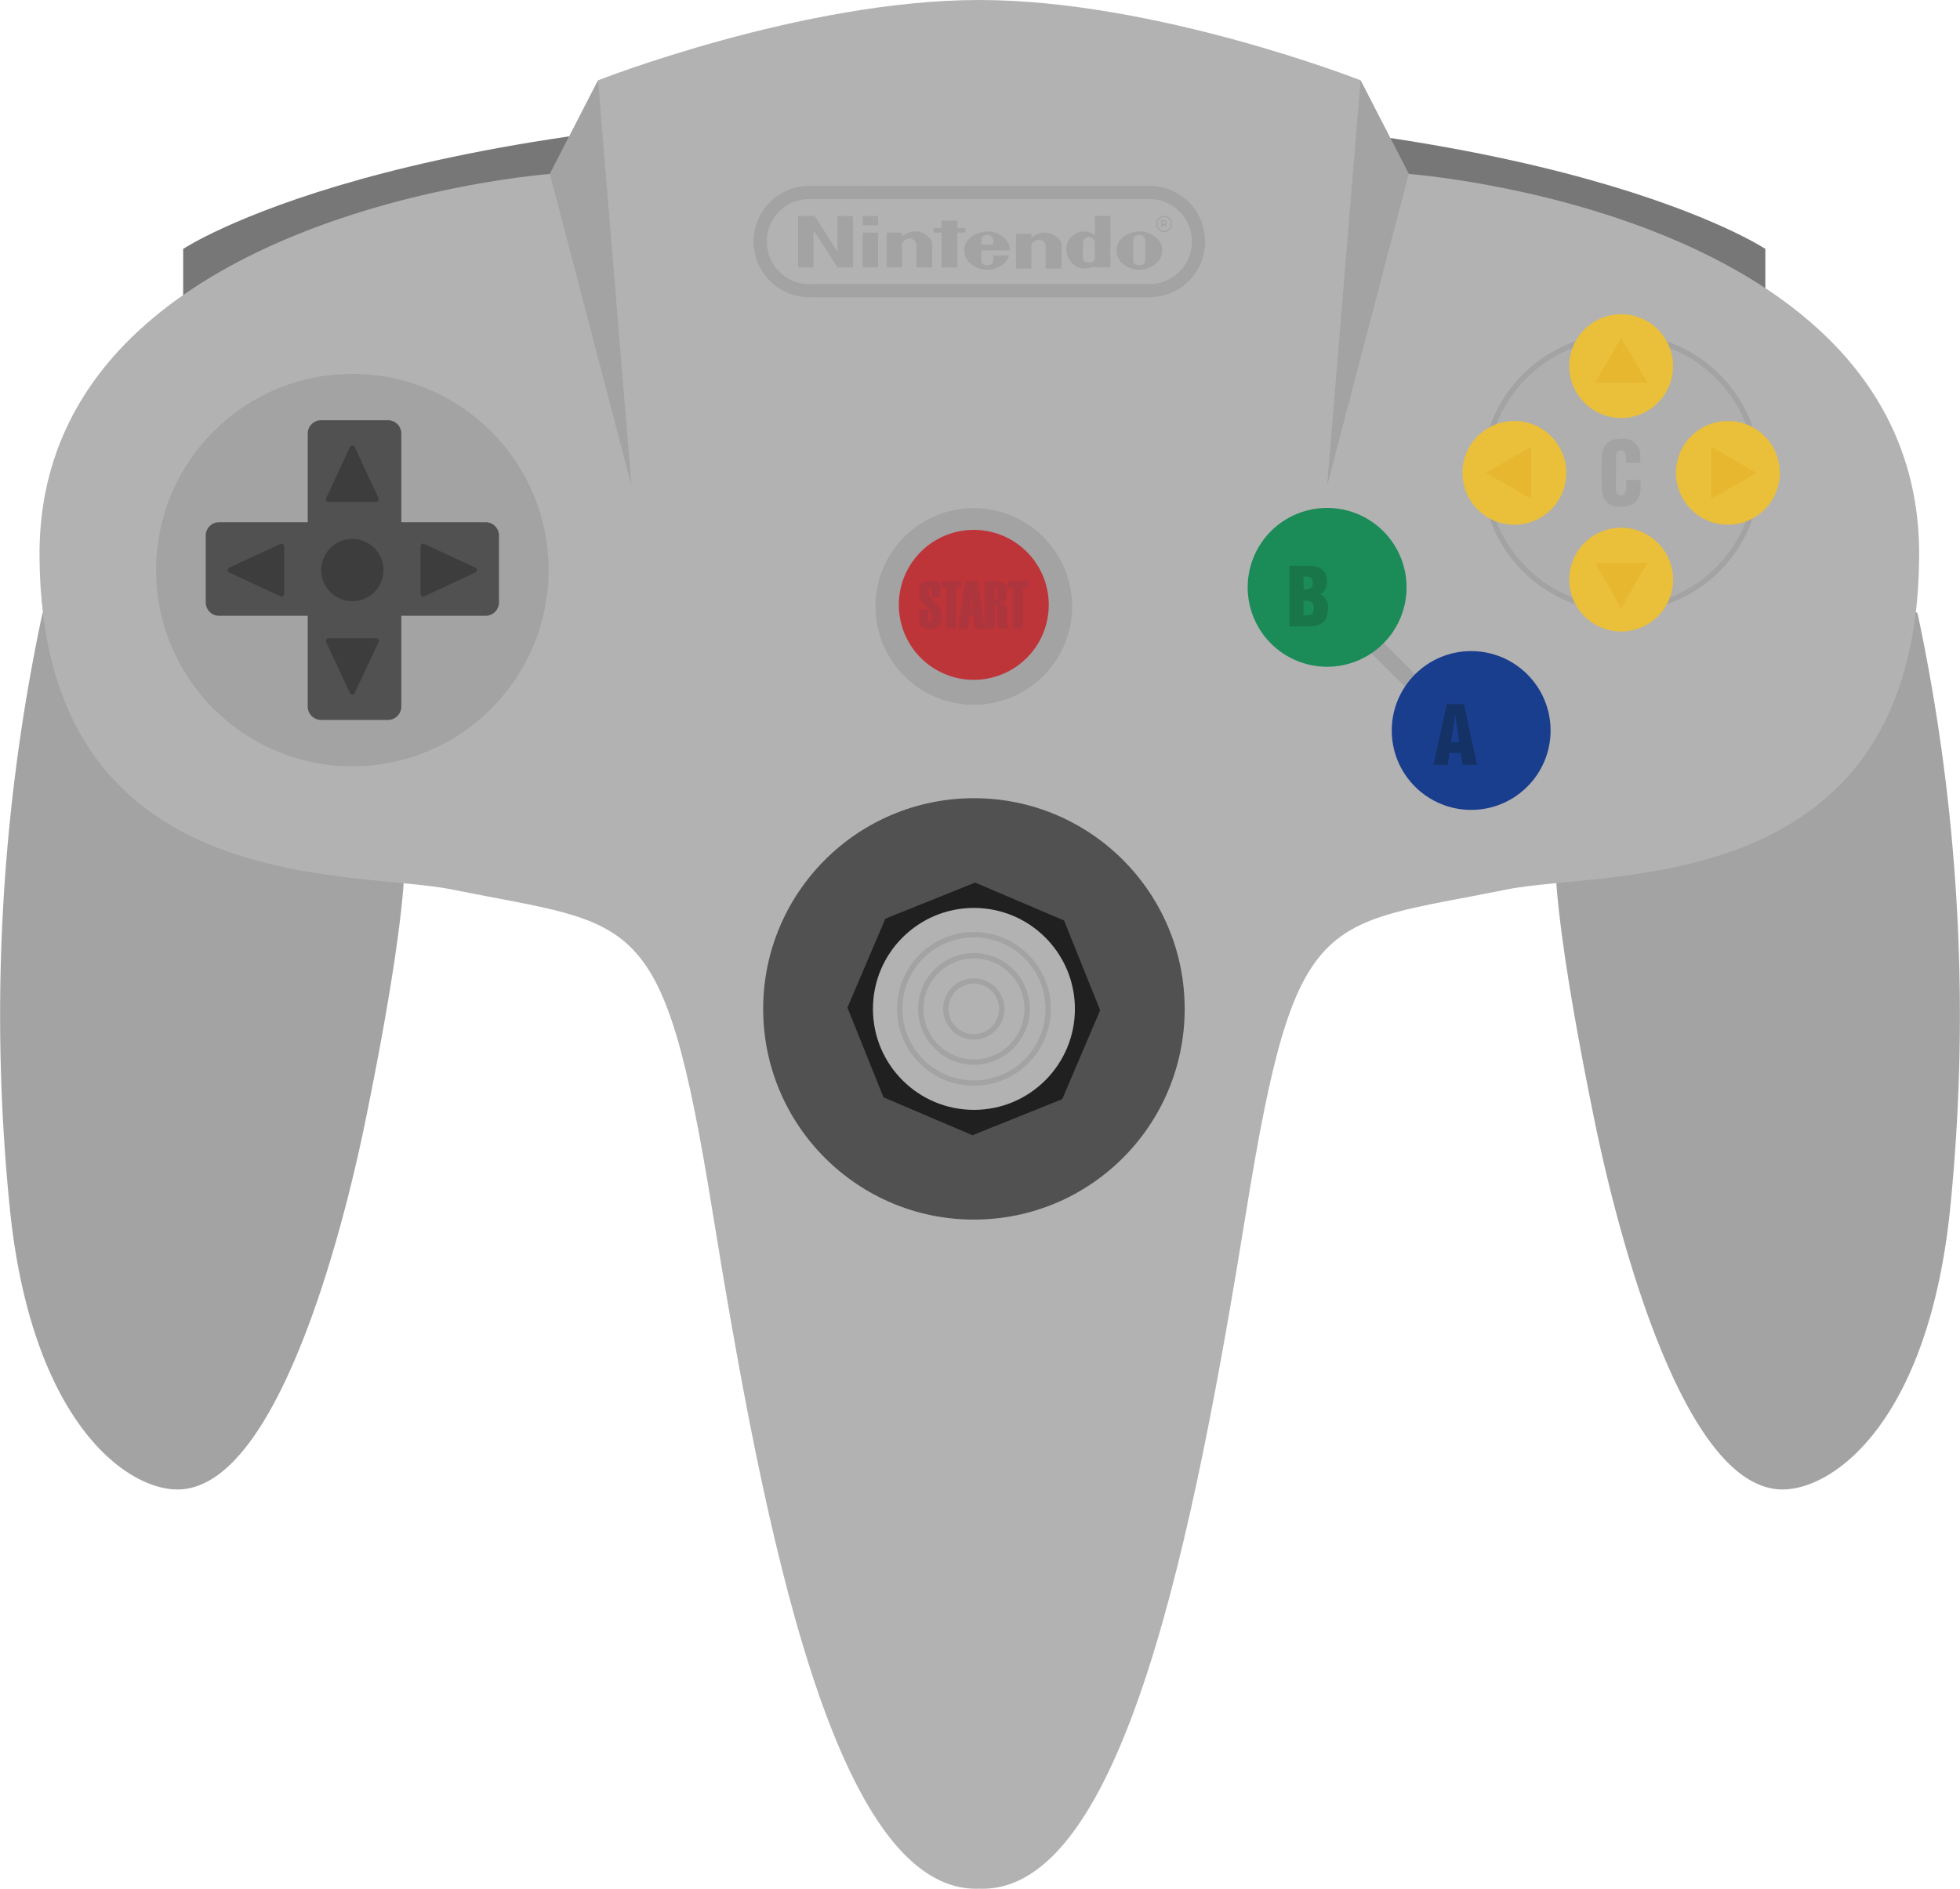 <svg id="Layer_1" data-name="Layer 1" xmlns="http://www.w3.org/2000/svg" viewBox="0 0 145.289 140.04"><title>controller</title><path d="M130.86,23.416V18.455s-15.479-10.319-58.641-10.319-58.641,10.319-58.641,10.319v4.961" fill="#787777"/><path d="M3.326,45.576a142.845,142.845,0,0,0-2.381,44.187c1.606,15.294,8.346,20.404,12.138,20.473,6.85.125,11.749-17.124,13.792-27.088,3.175-15.479,2.91-19.448,2.91-19.448Zm138.637-.001a142.847,142.847,0,0,1,2.381,44.187c-1.606,15.295-8.346,20.404-12.138,20.473-6.85.125-11.749-17.125-13.792-27.088-3.175-15.479-2.91-19.448-2.91-19.448l26.459-18.124Z" fill="#a3a3a4" stroke="#a3a3a4" stroke-linecap="round" stroke-linejoin="round" stroke-width="0.397"/><path d="M72.596,140.036c10.716.397,15.954-26.592,19.79-50.274,3.662-22.606,5.556-21.035,19.315-23.813,7.484-1.511,30.428.794,30.561-24.739.132-25.534-37.837-28.311-37.837-28.311l-3.572-6.946S85.693,0,72.595,0s-28.257,5.953-28.257,5.953l-3.572,6.946s-37.969,2.778-37.837,28.312,23.077,23.227,30.561,24.738c13.759,2.778,15.653,1.207,19.315,23.813C56.642,113.444,61.88,140.433,72.596,140.036Z" fill="#b2b2b2"/><circle cx="26.118" cy="42.268" r="14.349" fill="#a3a3a4" stroke="#a3a3a4" stroke-linecap="round" stroke-linejoin="round" stroke-width="0.397"/><path d="M28.758,53.38h-4.955a.993.993,0,0,1-.992-.991V45.657h-6.57a.994.994,0,0,1-.991-.992V39.71a.991.991,0,0,1,.991-.991h6.57v-6.57a.992.992,0,0,1,.992-.992h4.955a.992.992,0,0,1,.991.992v6.57h6.247a.991.991,0,0,1,.991.991v4.955a.992.992,0,0,1-.991.991h-6.247v6.732A.993.993,0,0,1,28.758,53.38Z" fill="#525151"/><path d="M79.273,44.845a7.09,7.09,0,1,1-14.178.238q-.002-.119,0-.238a7.09,7.09,0,0,1,14.178,0Z" fill="#a3a3a4" stroke="#a3a3a4" stroke-linecap="round" stroke-linejoin="round" stroke-width="0.397"/><circle cx="72.194" cy="74.804" r="15.622" fill="#525151"/><path d="M130.295,35.058a10.121,10.121,0,1,1-10.121-10.121A10.12,10.12,0,0,1,130.295,35.058Z" fill="#afafaf" stroke="#a3a3a4" stroke-miterlimit="10" stroke-width="0.397"/><path d="M101.788,47.725l3.274,3.275" fill="#a3a3a4" stroke="#a3a3a4" stroke-miterlimit="10" stroke-width="1.191"/><circle cx="26.118" cy="42.268" r="2.31" fill="#3d3d3d"/><path d="M24.357,47.518h3.523l-1.762,3.788Zm3.523-10.5h-3.523l1.761-3.788Zm-7.012,3.489v3.522l-3.787-1.761Zm10.501,3.522V40.507l3.787,1.761Z" fill="#3d3d3d" stroke="#3d3d3d" stroke-linejoin="round" stroke-width="0.397"/><path d="M77.741,44.845a5.557,5.557,0,1,1-11.114.007V44.845a5.557,5.557,0,0,1,11.114,0Z" fill="#bd3439"/><path d="M104.264,43.548a5.888,5.888,0,1,1-5.888-5.888A5.888,5.888,0,0,1,104.264,43.548Z" fill="#1b8b58"/><path d="M65.492,81.36l-2.674-6.652,2.812-6.595,6.651-2.675,6.595,2.812,2.675,6.652-2.812,6.595-6.652,2.674Z" fill="#202020"/><circle cx="109.053" cy="54.162" r="5.887" fill="#1a3e8e"/><circle cx="72.194" cy="74.804" r="7.486" fill="#b2b2b2"/><circle cx="72.194" cy="74.804" r="5.501" fill="none" stroke="#a3a3a4" stroke-linecap="round" stroke-linejoin="round" stroke-width="0.397"/><circle cx="72.194" cy="74.804" r="3.941" fill="none" stroke="#a3a3a4" stroke-linecap="round" stroke-linejoin="round" stroke-width="0.397"/><path d="M74.256,74.805a2.072,2.072,0,0,1-4.144.005V74.805a2.072,2.072,0,0,1,4.144,0Z" fill="none" stroke="#a3a3a4" stroke-linecap="round" stroke-linejoin="round" stroke-width="0.397"/><path d="M72.598,13.783q6.261,0,12.521-.002a4.096,4.096,0,0,1,2.164.564,4.008,4.008,0,0,1,2.004,2.991,4.106,4.106,0,0,1-2.808,4.502,4.31,4.31,0,0,1-1.349.202h-22.237c-.994,0-1.988.008-2.981-.003a4.127,4.127,0,0,1-1.205-8.05,4.297,4.297,0,0,1,1.369-.205Q66.337,13.785,72.598,13.783Zm0,7.283h12.511a3.815,3.815,0,0,0,.657-.054,3.152,3.152,0,0,0-.58-6.253q-12.588-.003-25.176,0a3.117,3.117,0,0,0-1.984.688,3.157,3.157,0,0,0,2.052,5.62Z" fill="#a3a3a4" fill-rule="evenodd"/><path d="M62.082,18.642v-.109c0-.805.002-1.608-.002-2.413,0-.087.023-.108.108-.106.319.005.639.004.959.001.067-.001.086.016.086.084q-.003,1.821,0,3.64c0,.073-.019.092-.091.091q-.484-.006-.97,0a.142.142,0,0,1-.138-.078q-.822-1.278-1.647-2.553a.313.313,0,0,0-.081-.094v.105c0,.832-.003,1.664.003,2.495.001.109-.031.128-.131.126-.306-.006-.612-.005-.917-.001-.073.001-.101-.012-.1-.095q.004-1.813,0-3.629c0-.083.028-.093.099-.092.347.003.695.004,1.042-.001a.15.15,0,0,1,.146.083q.805,1.275,1.614,2.548Zm19.082-1.231c0-.374-.001-.731.001-1.088,0-.099-.042-.227.016-.289.059-.063.188-.018.287-.019.251-.003.502.001.753-.002.067-.001.094.01.094.087q-.003,1.821,0,3.641c0,.065-.014.089-.084.088-.327-.004-.653-.001-.98-.002-.037,0-.081.018-.09-.051-.007-.061-.051-.01-.069-.003a2.014,2.014,0,0,1-.632.136,1.259,1.259,0,0,1-1.169-.641,1.331,1.331,0,0,1,1.766-1.917Q81.11,17.382,81.164,17.411Zm-.001,1.169c0-.182.003-.365-.001-.547a.44.44,0,0,0-.88-.03q-.017.571-.002,1.143a.287.287,0,0,0,.269.291,1.036,1.036,0,0,0,.338.004.297.297,0,0,0,.276-.315C81.165,18.943,81.162,18.761,81.163,18.58Zm-4.706-.992a2.432,2.432,0,0,0,.345-.18,1.369,1.369,0,0,1,1.815.501.458.458,0,0,1,.073.264q-.003.825,0,1.649c0,.067-.009.095-.087.095-.333-.005-.667-.005-1-.001-.073.001-.091-.02-.091-.091.003-.536.002-1.073.002-1.608a.497.497,0,0,0-.576-.438,1.188,1.188,0,0,0-.229.091.412.412,0,0,0-.259.421c.015.512.003,1.024.007,1.536.001.074-.02.09-.091.089q-.484-.006-.969,0c-.073.002-.09-.02-.09-.091q.003-1.202,0-2.402c0-.076.026-.088.094-.088.319.003.639.005.959-.001.086-.002.105.028.097.103C76.452,17.483,76.457,17.531,76.457,17.588Zm-9.591-.081c.105-.056.198-.098.284-.153a1.336,1.336,0,0,1,1.655.199.846.846,0,0,1,.303.687c-.019.491-.008.983-.003,1.474.001.098-.03.118-.121.115-.316-.005-.633-.005-.949,0-.085.002-.11-.019-.109-.106.005-.526.002-1.052.002-1.577a.493.493,0,0,0-.602-.45,1.147,1.147,0,0,0-.217.091.405.405,0,0,0-.249.407c.015.505.002,1.011.008,1.515.002.104-.029.123-.126.121-.309-.006-.619-.005-.928-.001-.069.001-.095-.014-.094-.089q.004-1.208,0-2.413c0-.062.015-.081.08-.081.326.003.653.003.979,0,.065-.001.095.013.087.084C66.862,17.382,66.866,17.434,66.866,17.507Zm17.598-.345a1.844,1.844,0,0,1,1.135.372,1.26,1.26,0,0,1,.038,2.058,1.927,1.927,0,0,1-2.35.012,1.279,1.279,0,0,1,.049-2.09A1.87,1.87,0,0,1,84.464,17.162Zm-.46,1.414c0,.247-.003.494.002.741a.298.298,0,0,0,.264.317.919.919,0,0,0,.277.013.322.322,0,0,0,.343-.353c.004-.477.005-.954,0-1.432a.41.41,0,0,0-.433-.445.416.416,0,0,0-.452.447C84.001,18.103,84.004,18.339,84.004,18.576Zm-10.202-.01c-.323,0-.646.002-.969-.001-.069-.001-.095.012-.094.088.006.213.001.426.003.639a.323.323,0,0,0,.341.356.913.913,0,0,0,.266-.012.323.323,0,0,0,.279-.343c.002-.096.003-.192,0-.288-.002-.049.012-.066.062-.065q.52.003,1.041,0c.082-.001.059.042.043.084a1.425,1.425,0,0,1-.624.715,1.933,1.933,0,0,1-2.188-.172,1.254,1.254,0,0,1-.005-1.973,1.93,1.93,0,0,1,2.455.019,1.303,1.303,0,0,1,.445.857c.008.075-.005.102-.088.101C74.448,18.564,74.125,18.566,73.802,18.566Zm-.616-.429h.165c.298,0,.298,0,.278-.301a.435.435,0,0,0-.439-.417.403.403,0,0,0-.443.377c-.01.095-.002.192-.005.288-.002.051.026.054.064.053Zm-3.395.396c0-.399-.002-.798.002-1.196.001-.074-.022-.093-.092-.09-.144.005-.289-.001-.433.002-.055.002-.078-.01-.079-.072-.009-.274-.011-.274.266-.274.089,0,.179-.003.268.001.054.002.071-.013.07-.069-.004-.133.002-.267-.002-.402-.002-.058.016-.075.075-.074.34.002.681.002,1.021,0,.062-.001.084.015.082.08-.005.13.002.261-.003.391-.002.059.017.076.075.074.151-.004.303.002.454-.002.058-.002.074.015.075.074.004.274.006.272-.268.274-.109.002-.253-.046-.315.021-.054.059-.018.202-.018.308-.001.715-.002,1.43.002,2.146,0,.085-.021.109-.107.108q-.489-.007-.98-.001c-.071.001-.093-.016-.092-.091.001-.403-.001-.806-.001-1.208Zm-4.701.005c0,.398-.002.798.002,1.196.001.078-.019.098-.097.096-.32-.004-.639-.004-.959,0-.071.001-.093-.019-.093-.091q.004-1.202,0-2.402c0-.075.023-.09.093-.089q.484.004.97,0c.066-.001.086.015.086.084C65.089,17.734,65.09,18.135,65.09,18.538Zm-.576-1.838c-.165,0-.33-.002-.495.002-.059.002-.076-.018-.074-.075.003-.182.002-.365,0-.547,0-.047.012-.065.063-.065.34.002.681.002,1.021,0,.05,0,.064.016.063.064q-.004.278,0,.557c.002.059-.022.067-.072.066C64.851,16.699,64.683,16.7,64.514,16.7Zm21.775-.703a.606.606,0,0,1,.002,1.211.606.606,0,0,1-.002-1.211Zm-.002,1.115a.512.512,0,0,0,.504-.495.519.519,0,0,0-.498-.526.495.495,0,0,0-.495.52.487.487,0,0,0,.473.501C86.276,17.112,86.281,17.112,86.287,17.112Z" fill="#a3a3a4" fill-rule="evenodd"/><path d="M86.075,16.578a.451.451,0,0,1,0-.052c.007-.07-.034-.177.02-.202a.425.425,0,0,1,.292.003.188.188,0,0,1,.06.301.085.085,0,0,0-.01.128c.018.028.054.06-.004.091-.061.032-.057-.028-.077-.051a.228.228,0,0,1-.036-.062c-.025-.058-.075-.037-.116-.036-.06,0-.03.049-.035.077-.004.033.007.07-.049.069-.055-.001-.046-.037-.046-.071l.001-.195Zm.194.014c.071.007.132.003.133-.087.002-.102-.069-.096-.141-.102-.081-.008-.093.022-.096.096C86.162,16.59,86.198,16.608,86.269,16.592Z" fill="#a3a3a4" fill-rule="evenodd"/><path d="M100.853,5.953l-2.476,30.064,6.048-23.119Zm-56.52,0,2.477,30.064-6.049-23.119Z" fill="#a3a3a4"/><path d="M68.152,45.195h.642v.803c0,.08.045.12.134.12.086,0,.128-.04.128-.12v-.415a.722.722,0,0,0-.233-.447,6.606,6.606,0,0,1-.56-.64.625.625,0,0,1-.11-.359v-.393q0-.681.817-.681.732,0,.732.62v.605h-.641v-.645a.094.094,0,0,0-.108-.105c-.084,0-.126.067-.126.203l.013.227a.727.727,0,0,0,.238.454,5.746,5.746,0,0,1,.564.645.74.74,0,0,1,.12.415v.447q0,.697-.82.698-.79,0-.791-.635v-.797Zm3.107-1.644h-.395v3.044h-.707V43.551h-.395v-.457h1.497Zm1.732,3.045h-.7l-.119-.94h-.314l-.12.94h-.7l.528-3.501h.896Zm-.876-1.426-.101-1.045-.096,1.045Zm2.632,1.431h-.706a1.794,1.794,0,0,1-.114-.845v-.005l.004-.21.007-.447c0-.119-.074-.178-.22-.178v1.68h-.706V43.095h.872a.913.913,0,0,1,.52.149.527.527,0,0,1,.221.471v.42a.552.552,0,0,1-.437.552.539.539,0,0,1,.44.579l-.012.383q-.002.84.131.952Zm-.811-2.296v-.578c0-.123-.073-.184-.218-.184v.947C73.863,44.491,73.936,44.429,73.936,44.305Zm2.281-.754h-.395v3.044h-.707V43.551h-.395v-.457h1.497Z" fill="#ad353d"/><path d="M95.574,46.444V41.946h1.367c.798,0,1.422.258,1.422,1.164a1.006,1.006,0,0,1-.51.947v.012a.998.998,0,0,1,.581,1.073c0,.912-.516,1.301-1.373,1.301h-1.487Zm1.055-2.729c.462-.03.678,0,.678-.534,0-.444-.306-.426-.678-.426Zm0,1.919c.527-.012.75.024.75-.582,0-.522-.301-.51-.75-.528Z" fill="#197649"/><path d="M106.26,56.706l.983-4.498h1.271l.978,4.498h-1.067l-.149-.875h-.828l-.126.875Zm1.619-3.682h-.012l-.306,2.015h.611Z" fill="#143266"/><path d="M120.537,34.332v-.309c0-.411-.139-.623-.336-.623-.33-.006-.408.187-.408.501l-.006,2.383c0,.27.102.431.378.431.359,0,.39-.398.39-.694v-.437h1.056v.591c0,.829-.444,1.407-1.523,1.407-.972,0-1.35-.553-1.35-1.536V34.067c0-1.047.45-1.535,1.416-1.535a1.254,1.254,0,0,1,1.438,1.394v.405h-1.055Z" fill="#a3a3a4"/><circle cx="120.171" cy="27.145" r="3.847" fill="#eabf3a"/><path d="M120.174,25.034l-1.93,3.343h3.86Z" fill="#e7b730"/><circle cx="112.256" cy="35.06" r="3.847" fill="#eabf3a"/><path d="M110.151,35.058l3.342,1.93V33.129Z" fill="#e7b730"/><circle cx="120.171" cy="42.974" r="3.847" fill="#eabf3a"/><path d="M120.174,45.082l1.93-3.343h-3.86Z" fill="#e7b730"/><circle cx="128.085" cy="35.059" r="3.847" fill="#eabf3a"/><path d="M130.197,35.058l-3.342-1.929v3.859Z" fill="#e7b730"/></svg>